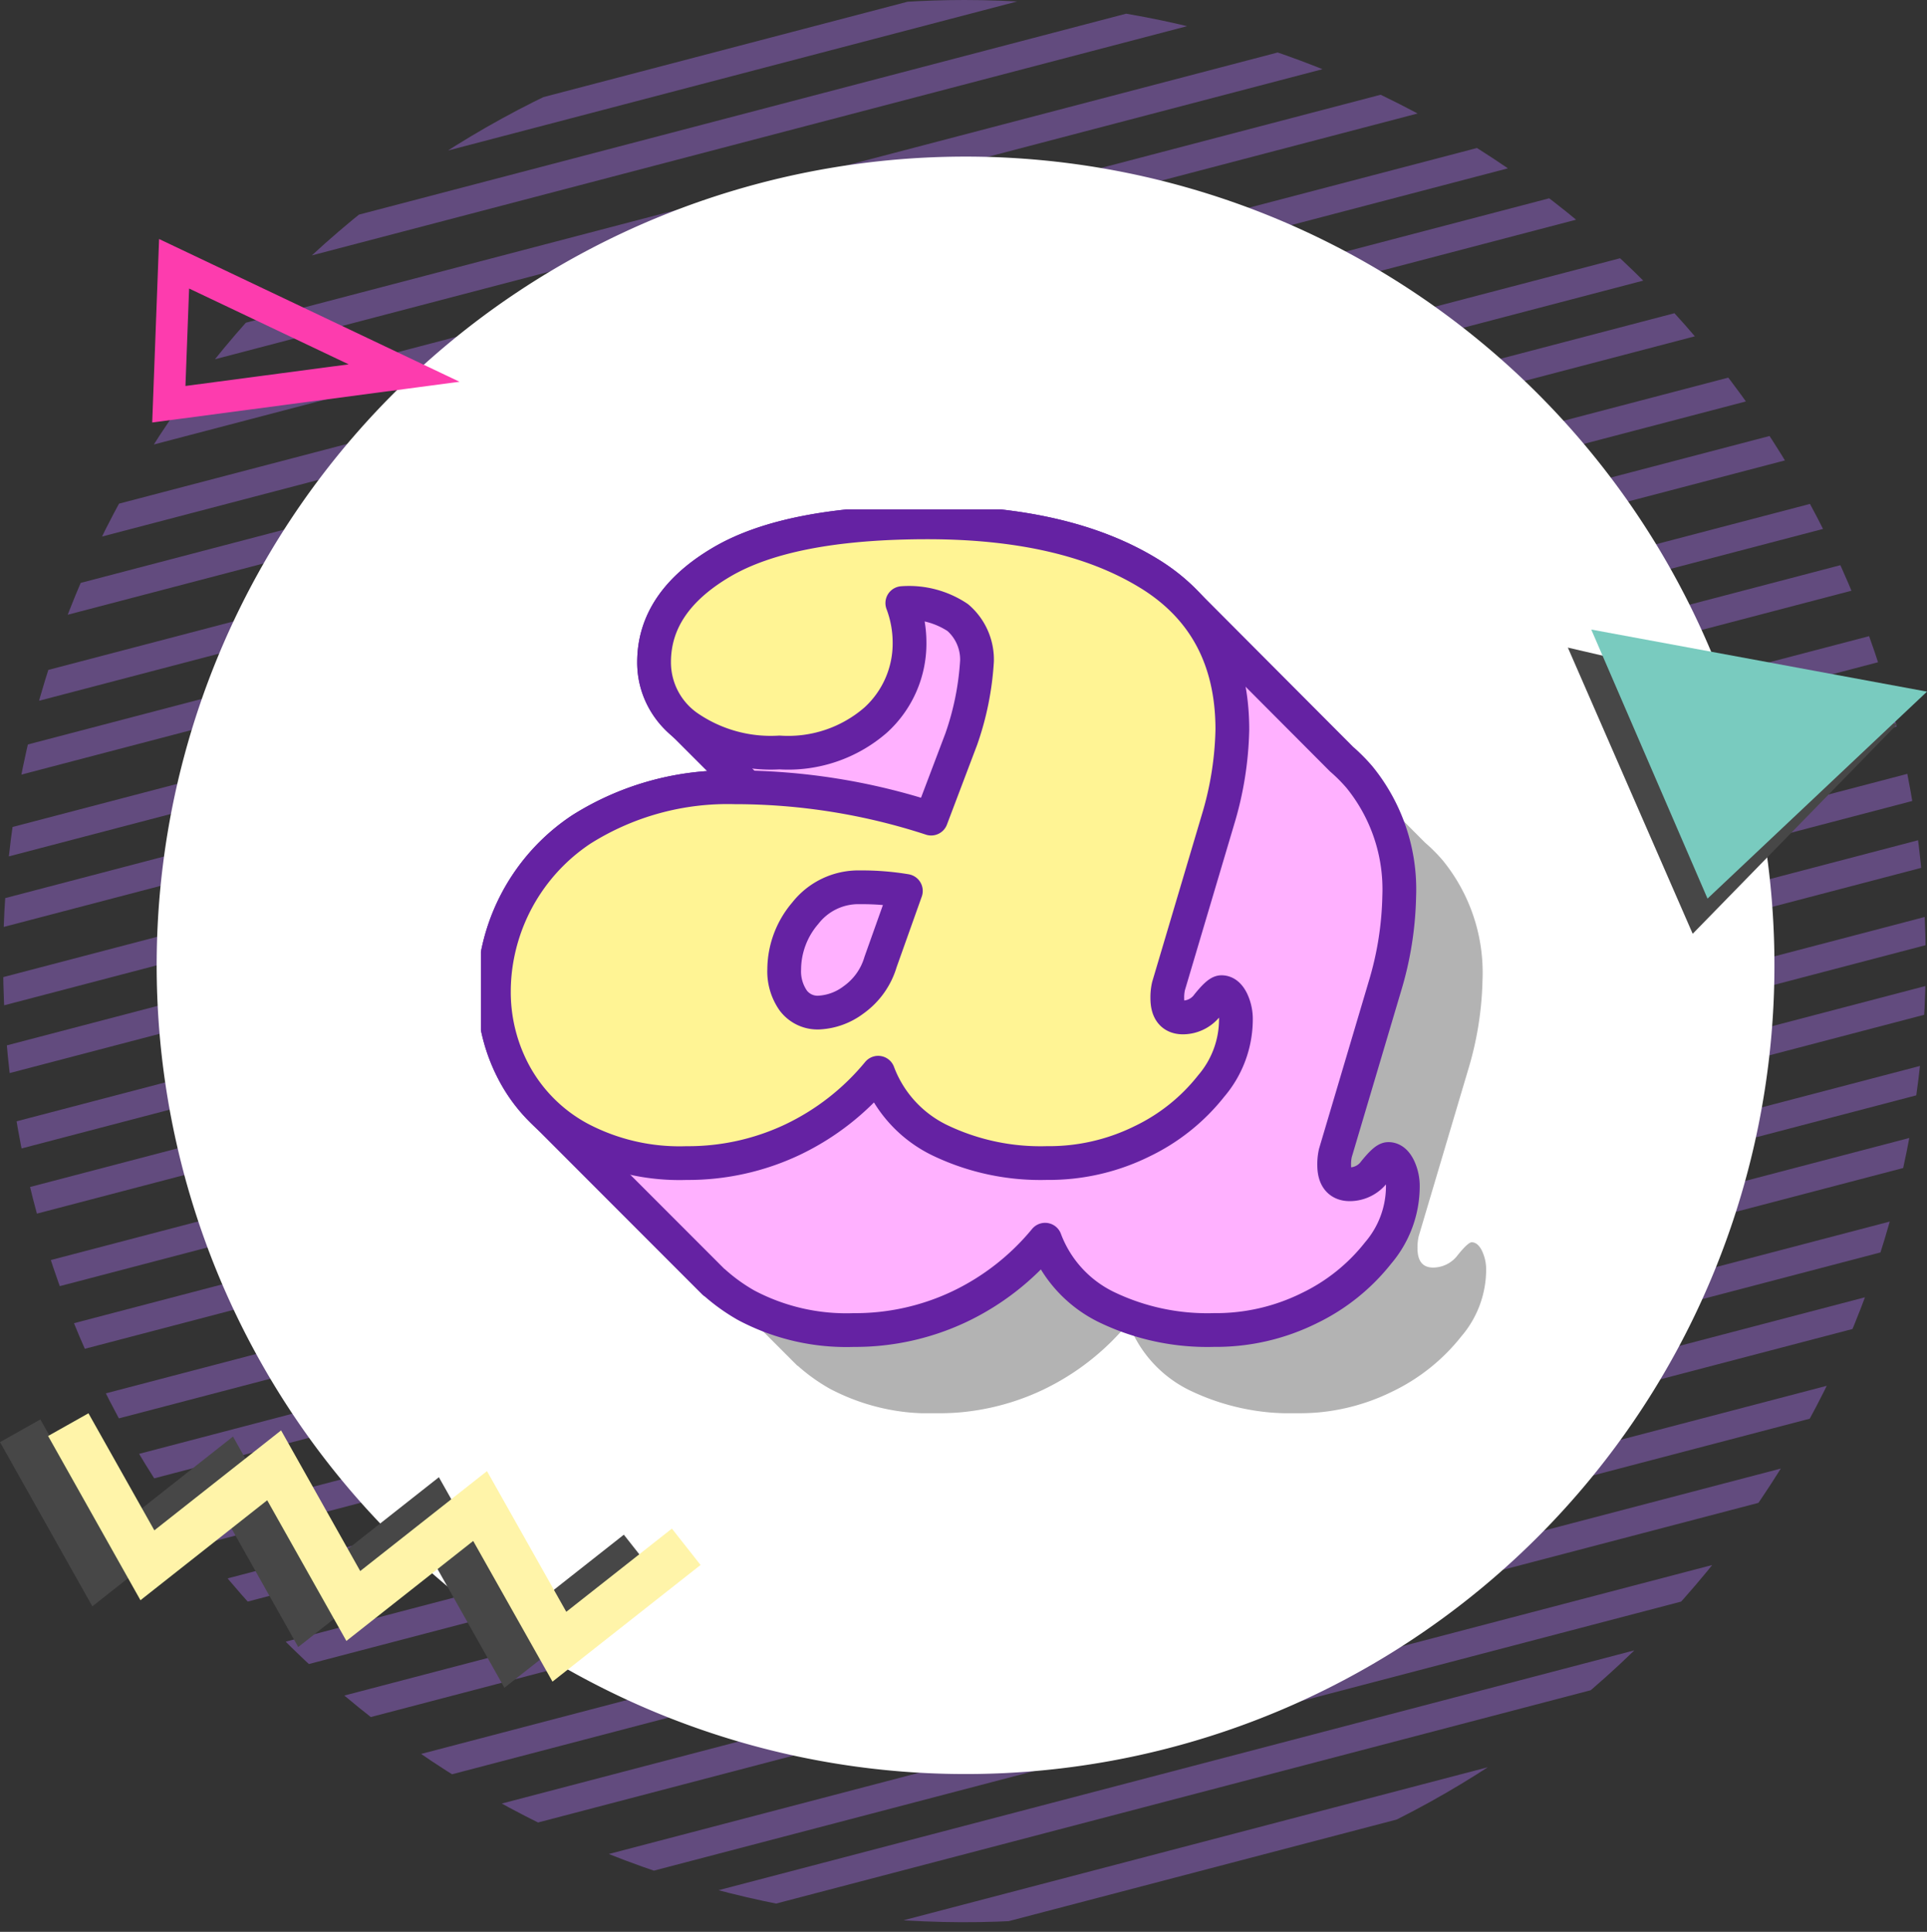<svg xmlns="http://www.w3.org/2000/svg" xmlns:xlink="http://www.w3.org/1999/xlink" width="121.02" height="121.349" viewBox="0 0 121.02 121.349">
  <rect x="0" y="0" width="121.02" height="121.349" fill="#333333" stroke="none"/>
  <defs>
    <clipPath id="clip-path">
      <path id="Trazado_610742" data-name="Trazado 610742" d="M130.381,61.735a60.372,60.372,0,1,0,15.328-1.984,60.68,60.68,0,0,0-15.328,1.984" transform="translate(-85.163 -59.751)" fill="none" stroke="#624b7e" stroke-width="1"/>
    </clipPath>
    <clipPath id="clip-path-2">
      <rect id="Rectángulo_379139" data-name="Rectángulo 379139" width="63.135" height="56.778" fill="none"/>
    </clipPath>
    <clipPath id="clip-path-3">
      <rect id="Rectángulo_379138" data-name="Rectángulo 379138" width="63.135" height="56.777" fill="none"/>
    </clipPath>
    <clipPath id="clip-path-4">
      <rect id="Rectángulo_379137" data-name="Rectángulo 379137" width="57.088" height="50.73" fill="none"/>
    </clipPath>
  </defs>
  <g id="Grupo_1093885" data-name="Grupo 1093885" transform="translate(-391 -2605.552)">
    <g id="Grupo_1073728" data-name="Grupo 1073728" transform="translate(-346.668 -3407.448)">
      <g id="Grupo_1073704" data-name="Grupo 1073704" transform="translate(737.668 6013)">
        <g id="Grupo_1073463" data-name="Grupo 1073463" clip-path="url(#clip-path)">
          <line id="Línea_2945" data-name="Línea 2945" x1="142.922" y2="37.438" transform="translate(-26.41 -14.588)" fill="none" stroke="#624b7e" stroke-miterlimit="10" stroke-width="1.728"/>
          <line id="Línea_2946" data-name="Línea 2946" x1="142.921" y2="37.438" transform="translate(-24.148 -5.903)" fill="none" stroke="#624b7e" stroke-miterlimit="10" stroke-width="1.728"/>
          <line id="Línea_2947" data-name="Línea 2947" x1="142.921" y2="37.439" transform="translate(-21.884 2.782)" fill="none" stroke="#624b7e" stroke-miterlimit="10" stroke-width="1.728"/>
          <line id="Línea_2948" data-name="Línea 2948" x1="142.922" y2="37.44" transform="translate(-19.621 11.468)" fill="none" stroke="#624b7e" stroke-miterlimit="10" stroke-width="1.728"/>
          <line id="Línea_2949" data-name="Línea 2949" x1="142.92" y2="37.44" transform="translate(-17.358 20.154)" fill="none" stroke="#624b7e" stroke-miterlimit="10" stroke-width="1.728"/>
          <line id="Línea_2950" data-name="Línea 2950" x1="142.92" y2="37.439" transform="translate(-15.096 28.839)" fill="none" stroke="#624b7e" stroke-miterlimit="10" stroke-width="1.728"/>
          <line id="Línea_2951" data-name="Línea 2951" x1="142.921" y2="37.438" transform="translate(-12.832 37.525)" fill="none" stroke="#624b7e" stroke-miterlimit="10" stroke-width="1.728"/>
          <line id="Línea_2952" data-name="Línea 2952" x1="142.922" y2="37.438" transform="translate(-10.569 46.21)" fill="none" stroke="#624b7e" stroke-miterlimit="10" stroke-width="1.728"/>
          <line id="Línea_2953" data-name="Línea 2953" x1="142.921" y2="37.439" transform="translate(-8.307 54.895)" fill="none" stroke="#624b7e" stroke-miterlimit="10" stroke-width="1.728"/>
          <line id="Línea_2954" data-name="Línea 2954" x1="142.92" y2="37.439" transform="translate(-6.044 63.581)" fill="none" stroke="#624b7e" stroke-miterlimit="10" stroke-width="1.728"/>
          <line id="Línea_2955" data-name="Línea 2955" x1="142.92" y2="37.438" transform="translate(-3.781 72.267)" fill="none" stroke="#624b7e" stroke-miterlimit="10" stroke-width="1.728"/>
          <line id="Línea_2956" data-name="Línea 2956" x1="142.92" y2="37.438" transform="translate(-1.518 80.954)" fill="none" stroke="#624b7e" stroke-miterlimit="10" stroke-width="1.728"/>
          <line id="Línea_2957" data-name="Línea 2957" x1="142.922" y2="37.44" transform="translate(0.767 89.728)" fill="none" stroke="#624b7e" stroke-miterlimit="10" stroke-width="1.728"/>
          <line id="Línea_2958" data-name="Línea 2958" x1="142.921" y2="37.438" transform="translate(2.965 98.164)" fill="none" stroke="#624b7e" stroke-miterlimit="10" stroke-width="1.728"/>
          <line id="Línea_2959" data-name="Línea 2959" x1="142.921" y2="37.438" transform="translate(-27.613 -19.204)" fill="none" stroke="#624b7e" stroke-miterlimit="10" stroke-width="1.728"/>
          <line id="Línea_2960" data-name="Línea 2960" x1="142.92" y2="37.438" transform="translate(-25.35 -10.518)" fill="none" stroke="#624b7e" stroke-miterlimit="10" stroke-width="1.728"/>
          <line id="Línea_2961" data-name="Línea 2961" x1="142.921" y2="37.439" transform="translate(-23.087 -1.833)" fill="none" stroke="#624b7e" stroke-miterlimit="10" stroke-width="1.728"/>
          <line id="Línea_2962" data-name="Línea 2962" x1="142.922" y2="37.439" transform="translate(-20.824 6.852)" fill="none" stroke="#624b7e" stroke-miterlimit="10" stroke-width="1.728"/>
          <line id="Línea_2963" data-name="Línea 2963" x1="142.92" y2="37.439" transform="translate(-18.56 15.538)" fill="none" stroke="#624b7e" stroke-miterlimit="10" stroke-width="1.728"/>
          <line id="Línea_2964" data-name="Línea 2964" x1="142.921" y2="37.44" transform="translate(-16.299 24.223)" fill="none" stroke="#624b7e" stroke-miterlimit="10" stroke-width="1.728"/>
          <line id="Línea_2965" data-name="Línea 2965" x1="142.921" y2="37.437" transform="translate(-14.035 32.91)" fill="none" stroke="#624b7e" stroke-miterlimit="10" stroke-width="1.728"/>
          <line id="Línea_2966" data-name="Línea 2966" x1="142.922" y2="37.438" transform="translate(-11.772 41.594)" fill="none" stroke="#624b7e" stroke-miterlimit="10" stroke-width="1.728"/>
          <line id="Línea_2967" data-name="Línea 2967" x1="142.921" y2="37.438" transform="translate(-9.509 50.28)" fill="none" stroke="#624b7e" stroke-miterlimit="10" stroke-width="1.728"/>
          <line id="Línea_2968" data-name="Línea 2968" x1="142.92" y2="37.438" transform="translate(-7.247 58.966)" fill="none" stroke="#624b7e" stroke-miterlimit="10" stroke-width="1.728"/>
          <line id="Línea_2969" data-name="Línea 2969" x1="142.92" y2="37.438" transform="translate(-4.983 67.652)" fill="none" stroke="#624b7e" stroke-miterlimit="10" stroke-width="1.728"/>
          <line id="Línea_2970" data-name="Línea 2970" x1="142.92" y2="37.438" transform="translate(-2.72 76.338)" fill="none" stroke="#624b7e" stroke-miterlimit="10" stroke-width="1.728"/>
          <line id="Línea_2971" data-name="Línea 2971" x1="142.922" y2="37.439" transform="translate(-0.435 85.113)" fill="none" stroke="#624b7e" stroke-miterlimit="10" stroke-width="1.728"/>
          <line id="Línea_2972" data-name="Línea 2972" x1="142.921" y2="37.437" transform="translate(1.763 93.548)" fill="none" stroke="#624b7e" stroke-miterlimit="10" stroke-width="1.728"/>
        </g>
      </g>
      <g id="Grupo_1073705" data-name="Grupo 1073705" transform="translate(361.507 3876.837)">
        <path id="Trazado_608385" data-name="Trazado 608385" d="M50.8,0A50.8,50.8,0,1,1,0,50.8,50.8,50.8,0,0,1,50.8,0Z" transform="translate(386 2146)" fill="#fff"/>
      </g>
      <g id="Grupo_1073706" data-name="Grupo 1073706" transform="translate(7.121 35.247)">
        <path id="Trazado_611008" data-name="Trazado 611008" d="M7.84,23.967,20.686,10.8,0,5.99Z" transform="translate(829.012 6012.442)" fill="#474747"/>
        <path id="Trazado_611009" data-name="Trazado 611009" d="M15.072,16.9l13.784-13L7.771,0Z" transform="translate(822.711 6017.298)" fill="#79cbbf"/>
      </g>
      <g id="Grupo_1073707" data-name="Grupo 1073707" transform="translate(737.668 6101.776)">
        <path id="Trazado_610799" data-name="Trazado 610799" d="M0,2.749,5.8,13.065l7.96-6.279,4.969,8.834L26.7,9.341l4.979,8.836,9.3-7.328-1.8-2.285-6.633,5.227L27.563,4.954,19.6,11.232,14.633,2.4,6.673,8.676,2.535,1.323Z" transform="translate(0 -0.938)" fill="#474747"/>
        <path id="Trazado_610800" data-name="Trazado 610800" d="M12.921,0,10.387,1.426l5.8,10.316,7.96-6.279L29.12,14.3l7.964-6.28,4.979,8.836,9.3-7.328-1.8-2.285-6.633,5.227L37.95,3.632,29.989,9.909l-4.97-8.835-7.96,6.279Z" transform="translate(-7.366)" fill="#fff4a9"/>
      </g>
      <path id="Trazado_611010" data-name="Trazado 611010" d="M19.62,9.653,5.176,2.789l-.331,8.823Z" transform="translate(743.426 6026.78)" fill="none" stroke="#fd3cae" stroke-miterlimit="10" stroke-width="2"/>
    </g>
    <g id="Grupo_1075617" data-name="Grupo 1075617" transform="translate(421.203 2637.551)">
      <g id="Grupo_1075616" data-name="Grupo 1075616" clip-path="url(#clip-path-2)">
        <g id="Grupo_1075615" data-name="Grupo 1075615" transform="translate(0 0)">
          <g id="Grupo_1075614" data-name="Grupo 1075614" clip-path="url(#clip-path-3)">
            <g id="Grupo_1075613" data-name="Grupo 1075613" transform="translate(6.047 6.047)" opacity="0.3">
              <g id="Grupo_1075612" data-name="Grupo 1075612">
                <g id="Grupo_1075611" data-name="Grupo 1075611" clip-path="url(#clip-path-4)">
                  <path id="Trazado_613530" data-name="Trazado 613530" d="M64.684,48.381c-.177-.352-.391-.53-.643-.53q-.227,0-.87.794a1.936,1.936,0,0,1-1.551.794q-.984,0-.984-1.211a3.163,3.163,0,0,1,.076-.756l3.1-10.44a20.914,20.914,0,0,0,.908-5.673,11.168,11.168,0,0,0-2.5-7.5h0l-.005-.005A10.517,10.517,0,0,0,61.1,22.737l-9.775-9.815c-.029-.031-.061-.061-.091-.092l-.04-.04h0a11.642,11.642,0,0,0-2.174-1.712Q43.8,7.863,35.1,7.863t-12.936,2.5q-4.238,2.5-4.237,6.279A4.755,4.755,0,0,0,19.17,19.9l0,0,.083.083c.114.123.232.244.361.361l4.175,4.175c-.265-.005-.528-.015-.792-.015a17.222,17.222,0,0,0-9.646,2.648,12.279,12.279,0,0,0-5.257,7.868,11.916,11.916,0,0,0-.227,2.345,10.77,10.77,0,0,0,1.324,5.182,9.353,9.353,0,0,0,1.5,2.044l0,0,.105.105.137.137L21.27,55.185c.045.046.091.092.138.138l.282.282.02,0a11.566,11.566,0,0,0,2.009,1.44,13.424,13.424,0,0,0,6.733,1.55,15.3,15.3,0,0,0,6.657-1.475,15.721,15.721,0,0,0,5.371-4.2,7.717,7.717,0,0,0,3.858,4.236,14.573,14.573,0,0,0,6.733,1.437,13.181,13.181,0,0,0,5.976-1.361,12.309,12.309,0,0,0,4.35-3.48,6.453,6.453,0,0,0,1.55-4.161,2.679,2.679,0,0,0-.265-1.211" transform="translate(-7.864 -7.863)"/>
                </g>
              </g>
            </g>
            <path id="Trazado_613531" data-name="Trazado 613531" d="M57.88,41.578c-.177-.352-.391-.53-.643-.53q-.227,0-.87.794a1.936,1.936,0,0,1-1.551.794q-.984,0-.984-1.211a3.164,3.164,0,0,1,.076-.756l3.1-10.44a20.914,20.914,0,0,0,.908-5.673,11.171,11.171,0,0,0-2.5-7.5h0l-.005-.005a10.669,10.669,0,0,0-1.117-1.121L44.519,6.119c-.029-.031-.061-.061-.091-.092l-.04-.04h0a11.642,11.642,0,0,0-2.174-1.712Q36.994,1.06,28.293,1.06t-12.936,2.5q-4.238,2.5-4.237,6.279A4.756,4.756,0,0,0,12.366,13.1l0,0,.083.083c.114.123.232.244.361.361l4.175,4.175c-.265-.005-.528-.015-.792-.015a17.222,17.222,0,0,0-9.646,2.648,12.279,12.279,0,0,0-5.257,7.868,11.916,11.916,0,0,0-.227,2.345,10.77,10.77,0,0,0,1.324,5.182,9.353,9.353,0,0,0,1.5,2.044l0,0,.105.105.137.137L14.466,48.382c.045.046.091.092.138.138l.282.282.02,0a11.529,11.529,0,0,0,2.009,1.441,13.424,13.424,0,0,0,6.733,1.55,15.3,15.3,0,0,0,6.657-1.475,15.73,15.73,0,0,0,5.371-4.2,7.717,7.717,0,0,0,3.858,4.236,14.573,14.573,0,0,0,6.733,1.437,13.181,13.181,0,0,0,5.976-1.361,12.309,12.309,0,0,0,4.35-3.48,6.453,6.453,0,0,0,1.55-4.161,2.679,2.679,0,0,0-.265-1.211" transform="translate(-0.245 -0.245)" fill="#ffb1ff"/>
            <path id="Trazado_613532" data-name="Trazado 613532" d="M57.88,41.578c-.177-.352-.391-.53-.643-.53q-.227,0-.87.794a1.936,1.936,0,0,1-1.551.794q-.984,0-.984-1.211a3.164,3.164,0,0,1,.076-.756l3.1-10.44a20.914,20.914,0,0,0,.908-5.673,11.171,11.171,0,0,0-2.5-7.5h0l-.005-.005a10.669,10.669,0,0,0-1.117-1.121L44.519,6.119c-.029-.031-.061-.061-.091-.092l-.04-.04h0a11.642,11.642,0,0,0-2.174-1.712Q36.994,1.06,28.293,1.06t-12.936,2.5q-4.238,2.5-4.237,6.279A4.756,4.756,0,0,0,12.366,13.1l0,0,.083.083c.114.123.232.244.361.361l4.175,4.175c-.265-.005-.528-.015-.792-.015a17.222,17.222,0,0,0-9.646,2.648,12.279,12.279,0,0,0-5.257,7.868,11.916,11.916,0,0,0-.227,2.345,10.77,10.77,0,0,0,1.324,5.182,9.353,9.353,0,0,0,1.5,2.044l0,0,.105.105.137.137L14.466,48.382c.045.046.091.092.138.138l.282.282.02,0a11.529,11.529,0,0,0,2.009,1.441,13.424,13.424,0,0,0,6.733,1.55,15.3,15.3,0,0,0,6.657-1.475,15.73,15.73,0,0,0,5.371-4.2,7.717,7.717,0,0,0,3.858,4.236,14.573,14.573,0,0,0,6.733,1.437,13.181,13.181,0,0,0,5.976-1.361,12.309,12.309,0,0,0,4.35-3.48,6.453,6.453,0,0,0,1.55-4.161A2.679,2.679,0,0,0,57.88,41.578Z" transform="translate(-0.245 -0.245)" fill="none" stroke="#6522a3" stroke-linecap="round" stroke-linejoin="round" stroke-width="2.12"/>
            <path id="Trazado_613533" data-name="Trazado 613533" d="M20.616,25.609a5.467,5.467,0,0,0-1.324,3.518,3.191,3.191,0,0,0,.568,1.967,1.909,1.909,0,0,0,1.627.756,3.932,3.932,0,0,0,2.156-.794,4.467,4.467,0,0,0,1.7-2.383l1.589-4.464a16.683,16.683,0,0,0-2.875-.227,4.23,4.23,0,0,0-3.442,1.627m21.6-21.333q5.22,3.216,5.22,9.8a20.924,20.924,0,0,1-.908,5.674l-3.1,10.439a3.166,3.166,0,0,0-.076.757q0,1.211.984,1.211a1.936,1.936,0,0,0,1.551-.794q.641-.795.87-.794.377,0,.643.53A2.674,2.674,0,0,1,47.66,32.3a6.453,6.453,0,0,1-1.55,4.161,12.315,12.315,0,0,1-4.35,3.479,13.171,13.171,0,0,1-5.976,1.362,14.583,14.583,0,0,1-6.733-1.437,7.72,7.72,0,0,1-3.858-4.236,15.74,15.74,0,0,1-5.371,4.2,15.3,15.3,0,0,1-6.657,1.475,13.424,13.424,0,0,1-6.733-1.551,10.13,10.13,0,0,1-4.047-4.009A10.762,10.762,0,0,1,1.06,30.564a11.974,11.974,0,0,1,.227-2.345,12.283,12.283,0,0,1,5.258-7.868A17.219,17.219,0,0,1,16.19,17.7a39.664,39.664,0,0,1,12.331,1.967l1.891-4.994A18.051,18.051,0,0,0,31.4,9.761a3.478,3.478,0,0,0-1.211-2.724,5.524,5.524,0,0,0-3.48-.908,7.049,7.049,0,0,1,.454,2.5,6.5,6.5,0,0,1-2.118,4.841,8.371,8.371,0,0,1-6.052,2.043A9.172,9.172,0,0,1,13.2,13.883a4.948,4.948,0,0,1-2.08-4.047q0-3.782,4.236-6.279t12.937-2.5q8.7,0,13.919,3.215" transform="translate(-0.245 -0.245)" fill="#fff494"/>
            <path id="Trazado_613534" data-name="Trazado 613534" d="M20.616,25.609a5.467,5.467,0,0,0-1.324,3.518,3.191,3.191,0,0,0,.568,1.967,1.909,1.909,0,0,0,1.627.756,3.932,3.932,0,0,0,2.156-.794,4.467,4.467,0,0,0,1.7-2.383l1.589-4.464a16.683,16.683,0,0,0-2.875-.227A4.23,4.23,0,0,0,20.616,25.609Zm21.6-21.333q5.22,3.216,5.22,9.8a20.924,20.924,0,0,1-.908,5.674l-3.1,10.439a3.166,3.166,0,0,0-.076.757q0,1.211.984,1.211a1.936,1.936,0,0,0,1.551-.794q.641-.795.87-.794.377,0,.643.53A2.674,2.674,0,0,1,47.66,32.3a6.453,6.453,0,0,1-1.55,4.161,12.315,12.315,0,0,1-4.35,3.479,13.171,13.171,0,0,1-5.976,1.362,14.583,14.583,0,0,1-6.733-1.437,7.72,7.72,0,0,1-3.858-4.236,15.74,15.74,0,0,1-5.371,4.2,15.3,15.3,0,0,1-6.657,1.475,13.424,13.424,0,0,1-6.733-1.551,10.13,10.13,0,0,1-4.047-4.009A10.762,10.762,0,0,1,1.06,30.564a11.974,11.974,0,0,1,.227-2.345,12.283,12.283,0,0,1,5.258-7.868A17.219,17.219,0,0,1,16.19,17.7a39.664,39.664,0,0,1,12.331,1.967l1.891-4.994A18.051,18.051,0,0,0,31.4,9.761a3.478,3.478,0,0,0-1.211-2.724,5.524,5.524,0,0,0-3.48-.908,7.049,7.049,0,0,1,.454,2.5,6.5,6.5,0,0,1-2.118,4.841,8.371,8.371,0,0,1-6.052,2.043A9.172,9.172,0,0,1,13.2,13.883a4.948,4.948,0,0,1-2.08-4.047q0-3.782,4.236-6.279t12.937-2.5Q36.992,1.061,42.214,4.276Z" transform="translate(-0.245 -0.245)" fill="none" stroke="#6522a3" stroke-linecap="round" stroke-linejoin="round" stroke-width="2.12"/>
          </g>
        </g>
      </g>
    </g>
  </g>
</svg>
